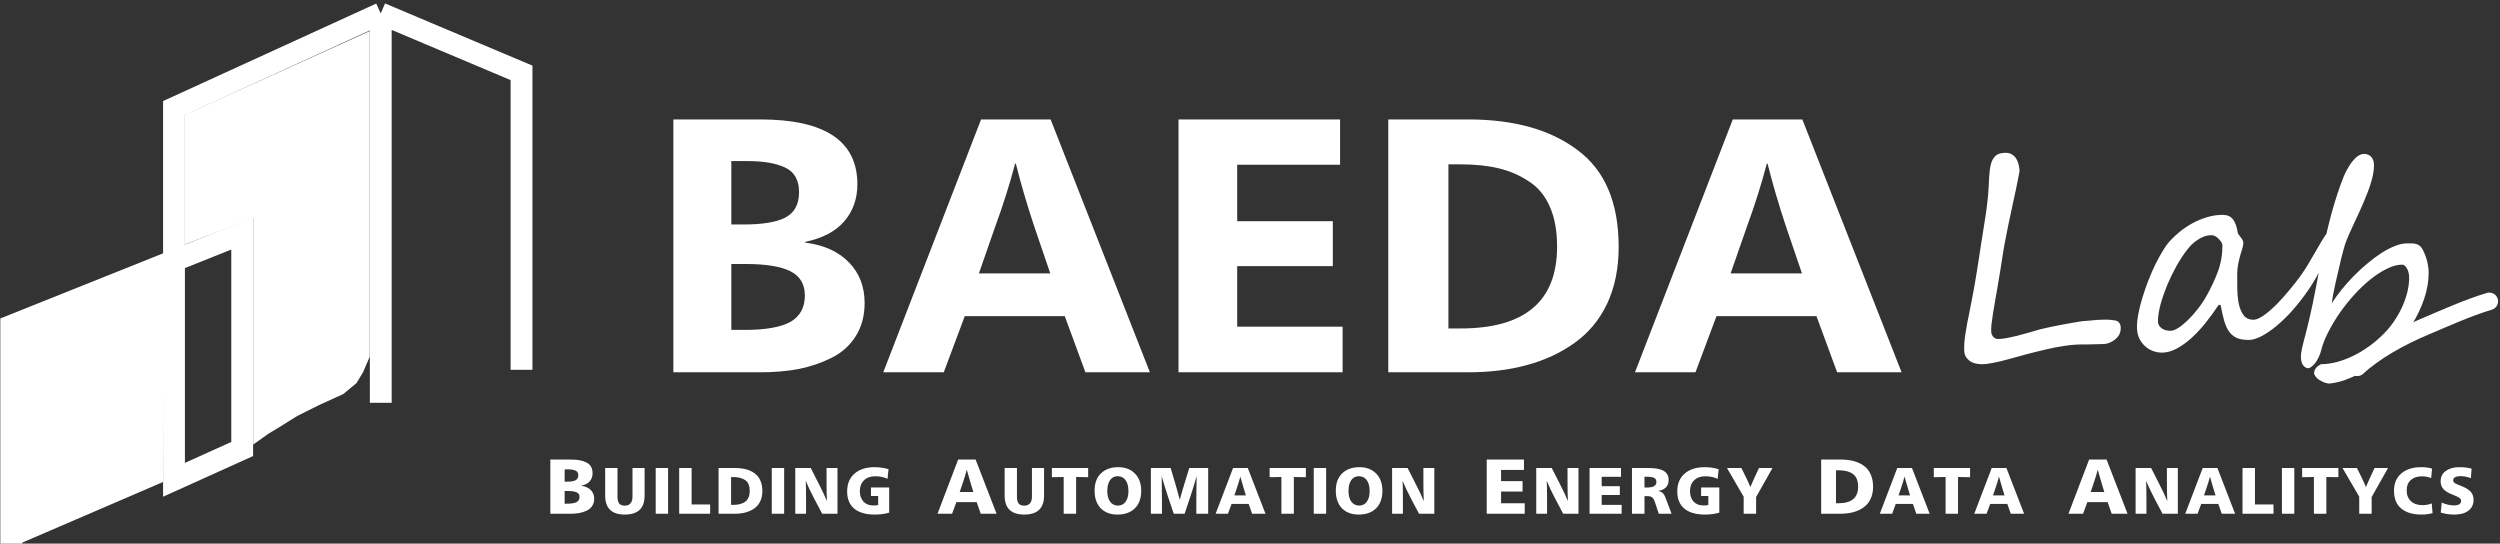 <svg width="1113" height="242" viewBox="0 0 1113 242" fill="none" xmlns="http://www.w3.org/2000/svg">
<rect x="0" y="0" width="1113" height="242" fill="#333333" stroke="none"/>
<path d="M119.573 193.037L112.718 197.934V97.07L82.361 108.822V51.046L164.618 13.834V158.763L161.68 165.618L158.743 170.514L152.867 175.411L142.095 180.307L132.303 185.203L124.469 190.1L119.573 193.037Z" fill="white"/>
<path d="M8.917 242V146.058L73.548 121.552L72.568 214.581L8.917 242Z" fill="white"/>
<path d="M5 242V145.054L107.822 103.925V199.892L77.465 213.602V48.108L169.515 6M169.515 6L232.187 32.44V164.639M169.515 6V179.328" stroke="white" stroke-width="9.715"/>
<path d="M299.78 53.173H338.484C367.298 53.173 381.704 62.795 381.704 82.04C381.704 88.491 379.769 93.974 375.899 98.489C372.028 103.005 366.222 106.069 358.482 107.682V108.004C366.868 109.079 373.372 112.036 377.995 116.874C382.618 121.604 384.93 127.625 384.93 134.936C384.93 140.634 383.586 145.58 380.898 149.773C378.318 153.858 374.77 157.03 370.254 159.287C365.739 161.545 360.847 163.212 355.579 164.287C350.418 165.254 344.774 165.738 338.646 165.738H299.78V53.173ZM325.583 71.719V99.941H331.066C339.452 99.941 345.634 98.919 349.612 96.877C353.697 94.727 355.74 90.964 355.74 85.588C355.74 80.212 353.697 76.557 349.612 74.622C345.526 72.686 339.99 71.719 333.001 71.719H325.583ZM325.583 117.519V146.87H331.55C340.796 146.87 347.569 145.687 351.87 143.322C356.17 140.849 358.32 136.925 358.32 131.549C358.32 126.496 356.17 122.895 351.87 120.744C347.569 118.594 340.85 117.519 331.711 117.519H325.583ZM467.738 53.173L511.926 165.738H483.22L474.028 140.742H429.518L420.164 165.738H393.232L436.775 53.173H467.738ZM467.577 121.712L460.481 100.908C457.256 91.232 454.514 81.879 452.256 72.848H451.934C449.461 82.201 446.505 91.555 443.064 100.908L435.807 121.712H467.577ZM524.673 53.173H596.599V73.332H550.799V98.489H593.373V118.487H550.799V145.418H597.728V165.738H524.673V53.173ZM618.064 53.173H653.704C674.131 53.173 690.366 57.742 702.407 66.881C714.556 75.912 720.63 90.265 720.63 109.939C720.63 119.508 718.91 127.948 715.47 135.259C712.029 142.462 707.191 148.267 700.956 152.675C694.827 157.083 687.785 160.363 679.829 162.513C671.981 164.663 663.273 165.738 653.704 165.738H618.064V53.173ZM644.834 73.17V146.225H650.317C678.916 146.225 693.215 134.076 693.215 109.778C693.215 102.79 692.14 96.877 689.989 92.039C687.839 87.093 684.721 83.33 680.636 80.75C676.658 78.062 672.196 76.127 667.251 74.944C662.413 73.762 656.768 73.17 650.317 73.17H644.834ZM802.401 53.173L846.588 165.738H817.882L808.69 140.742H764.18L754.827 165.738H727.895L771.437 53.173H802.401ZM802.239 121.712L795.144 100.908C791.918 91.232 789.177 81.879 786.919 72.848H786.596C784.124 82.201 781.167 91.555 777.727 100.908L770.47 121.712H802.239Z" fill="white"/>
<path d="M1049.49 163.528C1056.73 156.658 1068.56 150.015 1079.72 145.334C1088.78 141.531 1098.44 137.085 1108.25 134.15" stroke="white" stroke-width="7.772" stroke-linecap="round" stroke-linejoin="round"/>
<path d="M942.992 149.759C942.182 150.771 941.15 151.601 939.895 152.249C938.64 152.856 937.527 153.16 936.556 153.16C935.989 153.16 935.281 153.18 934.431 153.22C933.581 153.22 932.69 153.241 931.759 153.281C930.869 153.281 929.998 153.301 929.148 153.342C928.298 153.342 927.59 153.342 927.023 153.342C924.432 153.342 921.72 153.565 918.887 154.01C916.094 154.415 913.301 154.961 910.508 155.649C907.715 156.297 904.942 156.985 902.189 157.714C899.477 158.483 896.907 159.191 894.478 159.839C892.049 160.527 889.782 161.073 887.678 161.478C885.613 161.923 883.832 162.146 882.334 162.146C879.906 162.146 878.003 161.579 876.627 160.446C875.291 159.353 874.583 158.037 874.502 156.499C874.421 155.528 874.421 154.374 874.502 153.038C874.583 151.702 874.744 150.245 874.987 148.667C875.23 147.088 875.514 145.428 875.837 143.688C876.161 141.907 876.526 140.105 876.93 138.284C877.173 137.069 877.477 135.491 877.841 133.548C878.246 131.605 878.63 129.581 878.995 127.476C879.359 125.33 879.703 123.266 880.027 121.283C880.351 119.259 880.614 117.599 880.816 116.304C881.262 113.349 881.666 110.697 882.031 108.35C882.435 105.961 882.8 103.674 883.124 101.488C883.488 99.302 883.832 97.096 884.156 94.87C884.48 92.603 884.783 90.073 885.067 87.28C885.309 84.244 885.471 81.532 885.552 79.144C885.674 76.756 885.937 74.752 886.342 73.133C886.787 71.473 887.475 70.218 888.406 69.368C889.378 68.478 890.855 68.033 892.839 68.033C893.972 68.033 894.903 68.255 895.632 68.701C896.401 69.146 897.028 69.733 897.514 70.461C898 71.19 898.364 72.02 898.607 72.951C898.85 73.882 899.012 74.813 899.093 75.744C899.133 76.027 898.991 76.938 898.668 78.476C898.384 80.014 898 81.937 897.514 84.244C897.028 86.511 896.482 89.041 895.874 91.834C895.267 94.627 894.66 97.461 894.053 100.335C893.486 103.209 892.94 106.002 892.414 108.714C891.928 111.385 891.543 113.733 891.26 115.757C891.017 117.538 890.713 119.461 890.349 121.525C890.025 123.549 889.681 125.614 889.317 127.719C888.953 129.783 888.588 131.848 888.224 133.912C887.86 135.976 887.536 137.919 887.252 139.741C886.969 141.522 886.746 143.141 886.585 144.598C886.463 146.015 886.443 147.149 886.524 147.999C886.605 148.727 886.908 149.395 887.435 150.002C887.961 150.61 888.669 150.913 889.56 150.913C890.531 150.913 891.746 150.792 893.203 150.549C894.701 150.265 896.279 149.921 897.939 149.517C899.639 149.071 901.359 148.606 903.1 148.12C904.841 147.594 906.5 147.108 908.079 146.663C908.443 146.541 909.131 146.38 910.143 146.177C911.196 145.934 912.39 145.671 913.726 145.388C915.102 145.104 916.559 144.821 918.097 144.538C919.636 144.254 921.073 143.991 922.408 143.748C923.785 143.506 924.999 143.303 926.052 143.141C927.104 142.979 927.833 142.898 928.237 142.898C928.764 142.898 929.492 142.838 930.423 142.716C931.395 142.595 932.488 142.494 933.702 142.413C934.916 142.332 936.232 142.291 937.649 142.291C939.065 142.291 940.482 142.433 941.899 142.716C942.628 142.878 943.174 143.242 943.538 143.809C943.903 144.335 944.105 144.963 944.146 145.691C944.186 146.42 944.105 147.149 943.903 147.877C943.7 148.606 943.397 149.233 942.992 149.759ZM989.441 109.2C989.441 108.795 989.28 108.35 988.956 107.864C988.672 107.338 988.288 106.852 987.802 106.407C987.357 105.921 986.851 105.516 986.284 105.192C985.717 104.868 985.191 104.706 984.705 104.706C983.451 104.706 982.277 104.909 981.184 105.314C980.131 105.718 979.14 106.245 978.209 106.892C977.278 107.5 976.407 108.208 975.598 109.017C974.829 109.827 974.14 110.637 973.533 111.446C972.076 113.308 970.578 115.595 969.04 118.307C967.542 120.979 966.166 123.792 964.911 126.747C963.697 129.702 962.685 132.617 961.875 135.491C961.106 138.365 960.722 140.915 960.722 143.141C960.722 144.275 961.228 145.246 962.24 146.056C963.252 146.865 964.608 147.27 966.308 147.27C967.279 147.27 968.433 146.845 969.769 145.995C971.145 145.104 972.562 143.951 974.019 142.534C975.517 141.077 976.974 139.437 978.391 137.616C979.848 135.794 981.123 133.912 982.216 131.969C984.28 128.326 986.001 124.663 987.377 120.979C988.753 117.255 989.441 113.328 989.441 109.2ZM1038.81 106.407C1038.81 106.771 1038.5 107.783 1037.89 109.443C1037.33 111.102 1036.48 113.126 1035.34 115.514C1034.25 117.862 1032.9 120.453 1031.28 123.286C1029.7 126.12 1027.92 128.872 1025.93 131.544C1023.5 134.863 1021.1 137.758 1018.71 140.227C1016.32 142.696 1014.03 144.76 1011.85 146.42C1009.7 148.039 1007.72 149.274 1005.9 150.124C1004.07 150.933 1002.5 151.338 1001.16 151.338C998.934 151.338 997.132 151.035 995.756 150.427C994.38 149.78 993.247 148.828 992.356 147.574C991.465 146.278 990.737 144.659 990.17 142.716C989.644 140.733 989.118 138.405 988.591 135.734H987.741C986.041 138.324 984.179 140.895 982.155 143.445C980.172 145.954 978.087 148.221 975.901 150.245C973.756 152.229 971.53 153.848 969.222 155.103C966.955 156.358 964.709 156.985 962.483 156.985C961.309 156.985 960.074 156.783 958.779 156.378C957.483 155.933 956.289 155.244 955.196 154.313C954.103 153.382 953.193 152.208 952.464 150.792C951.735 149.334 951.371 147.594 951.371 145.57C951.371 143.789 951.594 141.765 952.039 139.498C952.484 137.191 953.091 134.803 953.861 132.333C954.63 129.824 955.5 127.314 956.471 124.804C957.483 122.254 958.536 119.846 959.629 117.579C960.762 115.312 961.896 113.268 963.029 111.446C964.162 109.584 965.255 108.107 966.308 107.014C967.522 105.718 968.939 104.403 970.558 103.067C972.218 101.731 974.039 100.517 976.023 99.424C978.006 98.331 980.131 97.441 982.398 96.752C984.665 96.024 987.053 95.659 989.563 95.659C991.587 95.659 993.105 96.327 994.117 97.663C995.129 98.959 995.837 100.942 996.242 103.614C996.282 103.856 996.424 104.14 996.667 104.464C996.95 104.787 997.234 105.152 997.517 105.557C997.841 105.961 998.124 106.386 998.367 106.832C998.61 107.236 998.731 107.661 998.731 108.107C998.731 108.754 998.59 109.564 998.306 110.535C998.023 111.466 997.699 112.539 997.335 113.754C997.011 114.927 996.707 116.223 996.424 117.639C996.141 119.016 995.999 120.473 995.999 122.011C995.999 124.116 996.019 126.363 996.06 128.751C996.1 131.139 996.323 133.345 996.728 135.369C997.173 137.353 997.881 139.012 998.853 140.348C999.865 141.684 1001.32 142.352 1003.22 142.352C1004.2 142.352 1005.35 141.947 1006.69 141.137C1008.06 140.328 1009.56 139.195 1011.18 137.737C1012.84 136.28 1014.56 134.539 1016.34 132.515C1018.16 130.492 1020.02 128.265 1021.93 125.836C1024.11 123.043 1026.01 120.291 1027.63 117.579C1029.25 114.826 1030.67 112.397 1031.88 110.293C1033.1 108.147 1034.13 106.427 1034.98 105.132C1035.83 103.796 1036.56 103.128 1037.17 103.128H1037.23C1037.91 103.168 1038.36 103.371 1038.56 103.735C1038.77 104.099 1038.87 104.565 1038.87 105.132C1038.87 105.334 1038.87 105.536 1038.87 105.739C1038.87 105.941 1038.85 106.164 1038.81 106.407ZM1081.25 121.161C1081.25 125.209 1080.56 129.216 1079.18 133.183C1077.85 137.11 1076.05 140.874 1073.78 144.477C1071.51 148.039 1068.88 151.358 1065.89 154.435C1062.93 157.511 1059.81 160.203 1056.54 162.51C1053.26 164.858 1049.94 166.74 1046.58 168.157C1043.22 169.614 1040.04 170.485 1037.04 170.768C1036.24 170.728 1035.43 170.545 1034.62 170.222C1033.85 169.898 1033.12 169.513 1032.43 169.068C1031.78 168.623 1031.26 168.117 1030.85 167.55C1030.45 167.024 1030.24 166.538 1030.24 166.093C1030.24 165.364 1030.49 164.656 1030.97 163.968C1031.46 163.32 1032.23 162.713 1033.28 162.146C1035.55 162.146 1037.89 161.822 1040.32 161.175C1042.79 160.527 1045.26 159.596 1047.73 158.382C1050.2 157.167 1052.61 155.71 1054.96 154.01C1057.34 152.269 1059.57 150.326 1061.64 148.181C1063.38 146.4 1064.91 144.477 1066.25 142.413C1067.63 140.308 1068.78 138.183 1069.71 136.037C1070.64 133.892 1071.35 131.767 1071.84 129.662C1072.32 127.516 1072.56 125.513 1072.56 123.651C1072.56 122.801 1072.46 122.011 1072.26 121.283C1072.1 120.554 1071.86 119.947 1071.53 119.461C1071.25 118.935 1070.93 118.53 1070.56 118.247C1070.2 117.963 1069.83 117.822 1069.47 117.822C1067.36 117.822 1065.1 118.429 1062.67 119.643C1060.24 120.817 1057.79 122.396 1055.32 124.379C1052.85 126.363 1050.44 128.65 1048.1 131.24C1045.75 133.831 1043.58 136.543 1041.6 139.377C1039.66 142.21 1037.96 145.064 1036.5 147.938C1035.04 150.771 1034.01 153.423 1033.4 155.892C1033.2 156.823 1032.86 157.795 1032.37 158.807C1031.92 159.819 1031.4 160.729 1030.79 161.539C1030.18 162.348 1029.54 162.976 1028.85 163.421C1028.2 163.907 1027.57 164.049 1026.97 163.846C1025.22 163.198 1024.35 161.417 1024.35 158.503C1024.35 157.815 1024.54 156.6 1024.9 154.86C1025.31 153.079 1025.85 150.933 1026.54 148.424C1027.35 145.266 1028.04 142.392 1028.6 139.802C1029.21 137.171 1029.76 134.6 1030.24 132.09C1030.77 129.54 1031.28 126.95 1031.76 124.319C1032.25 121.647 1032.79 118.672 1033.4 115.393C1034.01 112.276 1034.6 109.341 1035.16 106.589C1035.77 103.796 1036.42 101.063 1037.11 98.392C1037.79 95.68 1038.54 92.988 1039.35 90.316C1040.16 87.604 1041.09 84.791 1042.15 81.876C1043 79.448 1043.87 77.403 1044.76 75.744C1045.69 74.044 1046.6 72.667 1047.49 71.615C1048.38 70.522 1049.25 69.733 1050.1 69.247C1050.95 68.761 1051.74 68.518 1052.47 68.518C1052.95 68.518 1053.44 68.599 1053.92 68.761C1054.45 68.883 1054.94 69.146 1055.38 69.55C1055.83 69.915 1056.19 70.441 1056.47 71.129C1056.76 71.777 1056.9 72.607 1056.9 73.619C1056.9 74.995 1056.76 76.371 1056.47 77.748C1056.19 79.124 1055.83 80.5 1055.38 81.876C1054.98 83.212 1054.51 84.528 1053.99 85.823C1053.46 87.118 1052.95 88.373 1052.47 89.588C1051.9 91.004 1051.21 92.583 1050.4 94.324C1049.59 96.024 1048.78 97.764 1047.97 99.545C1047.16 101.286 1046.4 102.966 1045.67 104.585C1044.98 106.204 1044.43 107.601 1044.03 108.775C1043.87 109.22 1043.62 110.05 1043.3 111.264C1042.97 112.438 1042.61 113.834 1042.21 115.454C1041.84 117.073 1041.44 118.834 1040.99 120.736C1040.55 122.598 1040.12 124.44 1039.72 126.261C1039.35 128.043 1039.01 129.722 1038.68 131.301C1038.4 132.839 1038.2 134.094 1038.08 135.066C1039.29 133.123 1040.73 131.119 1042.39 129.055C1044.09 126.95 1045.91 124.905 1047.85 122.922C1049.8 120.939 1051.82 119.076 1053.92 117.336C1056.03 115.555 1058.11 113.996 1060.18 112.661C1062.28 111.325 1064.31 110.272 1066.25 109.503C1068.19 108.734 1069.97 108.35 1071.59 108.35C1072.2 108.35 1072.83 108.35 1073.48 108.35C1074.12 108.35 1074.73 108.41 1075.3 108.532C1075.86 108.653 1076.37 108.856 1076.82 109.139C1077.3 109.382 1077.71 109.746 1078.03 110.232C1078.52 110.96 1078.96 111.811 1079.37 112.782C1079.77 113.713 1080.11 114.685 1080.4 115.696C1080.68 116.668 1080.88 117.639 1081 118.611C1081.17 119.542 1081.25 120.392 1081.25 121.161Z" fill="white"/>
<path d="M245.019 204.594H254.243C257.237 204.594 259.574 205.054 261.256 205.976C262.96 206.897 263.812 208.486 263.812 210.743C263.812 212.102 263.397 213.276 262.568 214.267C261.739 215.234 260.496 215.879 258.837 216.201V216.27C260.68 216.547 262.085 217.191 263.052 218.205C264.042 219.218 264.537 220.508 264.537 222.074C264.537 223.294 264.238 224.354 263.639 225.252C263.064 226.15 262.257 226.841 261.221 227.325C260.208 227.808 259.114 228.165 257.939 228.396C256.788 228.603 255.544 228.707 254.208 228.707H245.019V204.594ZM251.376 208.946V214.439H252.481C254.231 214.439 255.498 214.22 256.281 213.783C257.064 213.345 257.456 212.62 257.456 211.607C257.456 210.547 257.03 209.845 256.177 209.499C255.348 209.131 254.22 208.946 252.792 208.946H251.376ZM251.376 218.585V224.25H252.343C254.324 224.25 255.763 224.02 256.661 223.559C257.559 223.076 258.008 222.293 258.008 221.21C258.008 220.243 257.571 219.563 256.696 219.172C255.844 218.78 254.496 218.585 252.654 218.585H251.376ZM286.976 208.363V220.633C286.976 226.268 284.032 229.085 278.145 229.085C272.335 229.085 269.43 226.268 269.43 220.633V208.363H274.91V221.158C274.91 222.499 275.162 223.499 275.667 224.16C276.173 224.801 277.008 225.122 278.174 225.122C279.242 225.122 280.078 224.782 280.68 224.102C281.283 223.422 281.584 222.44 281.584 221.158V208.363H286.976ZM297.429 208.363V228.707H291.921V208.363H297.429ZM307.909 208.363V224.597H316.157V228.707H302.372V208.363H307.909ZM319.91 208.363H327.255C329.042 208.363 330.645 208.548 332.063 208.917C333.501 209.286 334.774 209.869 335.881 210.666C337.008 211.443 337.873 212.512 338.475 213.872C339.097 215.212 339.408 216.796 339.408 218.622C339.408 220.352 339.087 221.877 338.446 223.198C337.824 224.5 336.95 225.549 335.823 226.346C334.716 227.142 333.443 227.735 332.005 228.124C330.567 228.512 328.984 228.707 327.255 228.707H319.91V208.363ZM325.477 212.385V224.772H326.38C331.315 224.772 333.783 222.712 333.783 218.593C333.783 216.301 333.132 214.698 331.83 213.784C330.529 212.852 328.712 212.385 326.38 212.385H325.477ZM349.104 208.363V228.707H343.596V208.363H349.104ZM367.978 214.717V208.363H372.846V228.707H366.026L362.441 221.916C360.925 219.021 359.701 216.446 358.769 214.192H358.71C358.807 215.591 358.856 218.176 358.856 221.945V228.707H354.047V208.363H360.954L364.656 215.65C366.055 218.35 367.201 220.789 368.095 222.965H368.153C368.037 220.944 367.978 218.195 367.978 214.717ZM395.568 208.888L395.131 213.172C393.538 212.415 391.692 212.036 389.594 212.036C387.534 212.036 385.882 212.638 384.639 213.843C383.415 215.028 382.803 216.602 382.803 218.564C382.803 220.565 383.337 222.149 384.406 223.315C385.474 224.461 386.961 225.034 388.865 225.034C389.564 225.034 390.264 224.976 390.963 224.859V220.808H387.757V217.019H395.86V228.24C393.858 228.804 391.75 229.085 389.535 229.085C385.513 229.085 382.443 228.211 380.325 226.462C378.208 224.694 377.149 222.139 377.149 218.797C377.149 215.417 378.237 212.774 380.413 210.87C382.608 208.946 385.591 207.985 389.36 207.985C391.498 207.985 393.567 208.286 395.568 208.888ZM434.342 204.594L443.67 228.707H436.622L434.826 223.559H425.775L423.875 228.707H417.381L426.57 204.594H434.342ZM433.341 219.034L432.339 215.787C431.302 212.332 430.669 210.144 430.439 209.223H430.37C430.001 210.789 429.333 212.977 428.366 215.787L427.261 219.034H433.341ZM464.814 208.363V220.633C464.814 226.268 461.87 229.085 455.983 229.085C450.173 229.085 447.268 226.268 447.268 220.633V208.363H452.748V221.158C452.748 222.499 453 223.499 453.505 224.16C454.011 224.801 454.846 225.122 456.012 225.122C457.081 225.122 457.916 224.782 458.518 224.102C459.121 223.422 459.422 222.44 459.422 221.158V208.363H464.814ZM484.448 208.363V212.444L479.085 212.356V228.707H473.548V212.356L468.302 212.444V208.363H484.448ZM497.89 207.985C500.941 207.985 503.398 208.927 505.264 210.812C507.129 212.696 508.062 215.251 508.062 218.477C508.062 221.838 507.119 224.451 505.235 226.317C503.35 228.163 500.775 229.085 497.511 229.085C494.383 229.085 491.896 228.153 490.05 226.288C488.224 224.403 487.311 221.79 487.311 218.448C487.311 215.144 488.253 212.58 490.138 210.753C492.042 208.907 494.626 207.985 497.89 207.985ZM497.569 212.007C496.151 212.007 495.024 212.589 494.189 213.755C493.373 214.921 492.965 216.553 492.965 218.652C492.965 220.633 493.392 222.207 494.247 223.373C495.121 224.519 496.268 225.093 497.686 225.093C499.124 225.093 500.261 224.529 501.096 223.402C501.951 222.256 502.378 220.682 502.378 218.681C502.378 216.543 501.951 214.902 501.096 213.755C500.241 212.589 499.066 212.007 497.569 212.007ZM521.179 208.363L523.074 214.717C523.676 216.718 524.385 219.293 525.201 222.44H525.26C525.978 219.779 526.726 217.204 527.504 214.717L529.456 208.363H537.879V228.707H532.604V222.295C532.604 219.711 532.643 216.339 532.721 212.181H532.662C531.905 214.96 531.021 217.865 530.01 220.896L527.387 228.707H522.549L519.897 220.837C519.197 218.778 518.313 215.893 517.245 212.181H517.186C517.264 216.339 517.303 219.711 517.303 222.295V228.707H512.378V208.363H521.179ZM555.515 208.363L563.384 228.707H557.439L555.923 224.364H548.287L546.684 228.707H541.205L548.958 208.363H555.515ZM554.67 220.546L553.825 217.806C552.951 214.892 552.416 213.046 552.222 212.269H552.164C551.853 213.59 551.289 215.436 550.473 217.806L549.541 220.546H554.67ZM581.383 208.363V212.444L576.02 212.356V228.707H570.483V212.356L565.237 212.444V208.363H581.383ZM590.395 208.363V228.707H584.887V208.363H590.395ZM605.276 207.985C608.327 207.985 610.785 208.927 612.65 210.812C614.515 212.696 615.448 215.251 615.448 218.477C615.448 221.838 614.505 224.451 612.621 226.317C610.736 228.163 608.162 229.085 604.897 229.085C601.769 229.085 599.282 228.153 597.436 226.288C595.61 224.403 594.697 221.79 594.697 218.448C594.697 215.144 595.639 212.58 597.524 210.753C599.428 208.907 602.012 207.985 605.276 207.985ZM604.956 212.007C603.537 212.007 602.41 212.589 601.575 213.755C600.759 214.921 600.351 216.553 600.351 218.652C600.351 220.633 600.778 222.207 601.633 223.373C602.507 224.519 603.654 225.093 605.072 225.093C606.51 225.093 607.647 224.529 608.482 223.402C609.337 222.256 609.764 220.682 609.764 218.681C609.764 216.543 609.337 214.902 608.482 213.755C607.627 212.589 606.452 212.007 604.956 212.007ZM633.695 214.717V208.363H638.562V228.707H631.742L628.157 221.916C626.642 219.021 625.418 216.446 624.485 214.192H624.427C624.524 215.591 624.573 218.176 624.573 221.945V228.707H619.764V208.363H626.671L630.372 215.65C631.771 218.35 632.918 220.789 633.811 222.965H633.87C633.753 220.944 633.695 218.195 633.695 214.717ZM661.887 204.594H678.468V209.223H668.278V214.197H677.847V218.827H668.278V224.043H678.814V228.707H661.887V204.594ZM697.867 214.717V208.363H702.735V228.707H695.915L692.33 221.916C690.814 219.021 689.59 216.446 688.658 214.192H688.599C688.697 215.591 688.745 218.176 688.745 221.945V228.707H683.936V208.363H690.844L694.545 215.65C695.944 218.35 697.09 220.789 697.984 222.965H698.042C697.926 220.944 697.867 218.195 697.867 214.717ZM707.679 208.363H721.668V212.269H713.071V216.466H721.144V220.371H713.071V224.772H721.96V228.707H707.679V208.363ZM726.555 208.363H733.52C734.647 208.363 735.638 208.402 736.493 208.48C737.348 208.558 738.193 208.713 739.029 208.946C739.864 209.18 740.544 209.49 741.069 209.879C741.613 210.248 742.05 210.753 742.38 211.395C742.711 212.036 742.876 212.793 742.876 213.668C742.876 216.369 741.37 217.991 738.358 218.535V218.593C739.116 218.749 739.719 219.03 740.165 219.438C740.632 219.847 741.02 220.439 741.331 221.216L744.187 228.707H738.475L736.814 223.664C736.445 222.557 736.027 221.819 735.561 221.449C735.094 221.061 734.356 220.867 733.346 220.867H732.121V228.707H726.555V208.363ZM732.121 212.24V217.049H733.083C734.56 217.049 735.648 216.854 736.347 216.466C737.066 216.058 737.426 215.417 737.426 214.542C737.426 213.668 737.076 213.065 736.377 212.735C735.697 212.405 734.599 212.24 733.083 212.24H732.121ZM765.144 208.888L764.707 213.172C763.114 212.415 761.268 212.036 759.17 212.036C757.11 212.036 755.459 212.638 754.215 213.843C752.991 215.028 752.379 216.602 752.379 218.564C752.379 220.565 752.913 222.149 753.982 223.315C755.051 224.461 756.537 225.034 758.441 225.034C759.141 225.034 759.84 224.976 760.539 224.859V220.808H757.334V217.019H765.436V228.24C763.435 228.804 761.326 229.085 759.111 229.085C755.089 229.085 752.019 228.211 749.902 226.462C747.784 224.694 746.725 222.139 746.725 218.797C746.725 215.417 747.813 212.774 749.989 210.87C752.185 208.946 755.167 207.985 758.937 207.985C761.074 207.985 763.143 208.286 765.144 208.888ZM768.85 208.363H775.262L777.302 212.473C778.021 213.95 778.662 215.378 779.225 216.757H779.284C779.886 215.319 780.517 213.891 781.178 212.473L783.102 208.363H789.105L781.819 221.275V228.707H776.282V221.129L768.85 208.363ZM810.784 204.594H819.49C821.608 204.594 823.508 204.813 825.19 205.25C826.894 205.688 828.402 206.379 829.715 207.323C831.051 208.244 832.076 209.511 832.79 211.123C833.527 212.712 833.895 214.589 833.895 216.754C833.895 218.803 833.515 220.611 832.755 222.177C832.018 223.72 830.982 224.964 829.646 225.908C828.333 226.853 826.825 227.555 825.12 228.016C823.416 228.476 821.539 228.707 819.49 228.707H810.784V204.594ZM817.382 209.361V224.043H818.453C824.303 224.043 827.228 221.602 827.228 216.719C827.228 214.002 826.456 212.102 824.913 211.019C823.37 209.914 821.217 209.361 818.453 209.361H817.382ZM851.213 208.363L859.082 228.707H853.137L851.621 224.364H843.985L842.382 228.707H836.903L844.655 208.363H851.213ZM850.368 220.546L849.523 217.806C848.648 214.892 848.114 213.046 847.92 212.269H847.861C847.55 213.59 846.987 215.436 846.171 217.806L845.238 220.546H850.368ZM877.081 208.363V212.444L871.718 212.356V228.707H866.18V212.356L860.934 212.444V208.363H877.081ZM893.262 208.363L901.131 228.707H895.186L893.67 224.364H886.034L884.431 228.707H878.952L886.705 208.363H893.262ZM892.417 220.546L891.572 217.806C890.698 214.892 890.163 213.046 889.969 212.269H889.911C889.6 213.59 889.036 215.436 888.22 217.806L887.288 220.546H892.417ZM937.848 204.594L947.176 228.707H940.128L938.332 223.559H929.281L927.381 228.707H920.887L930.076 204.594H937.848ZM936.847 219.034L935.845 215.787C934.808 212.332 934.175 210.144 933.945 209.223H933.876C933.507 210.789 932.839 212.977 931.872 215.787L930.767 219.034H936.847ZM964.706 214.717V208.363H969.573V228.707H962.753L959.168 221.916C957.653 219.021 956.429 216.446 955.496 214.192H955.438C955.535 215.591 955.583 218.176 955.583 221.945V228.707H950.775V208.363H957.682L961.383 215.65C962.782 218.35 963.929 220.789 964.822 222.965H964.881C964.764 220.944 964.706 218.195 964.706 214.717ZM987.195 208.363L995.064 228.707H989.119L987.603 224.364H979.967L978.364 228.707H972.885L980.638 208.363H987.195ZM986.35 220.546L985.505 217.806C984.631 214.892 984.096 213.046 983.902 212.269H983.844C983.533 213.59 982.969 215.436 982.153 217.806L981.221 220.546H986.35ZM1003.91 208.363V224.597H1012.16V228.707H998.374V208.363H1003.91ZM1021.42 208.363V228.707H1015.91V208.363H1021.42ZM1041.05 208.363V212.444L1035.69 212.356V228.707H1030.15V212.356L1024.91 212.444V208.363H1041.05ZM1042.89 208.363H1049.31L1051.35 212.473C1052.07 213.95 1052.71 215.378 1053.27 216.757H1053.33C1053.93 215.319 1054.56 213.891 1055.22 212.473L1057.15 208.363H1063.15L1055.86 221.275V228.707H1050.33V221.129L1042.89 208.363ZM1082.74 208.626L1082.36 212.852C1081.1 212.327 1079.7 212.065 1078.16 212.065C1076.14 212.065 1074.52 212.609 1073.3 213.697C1072.07 214.766 1071.46 216.32 1071.46 218.36C1071.46 220.361 1072.09 221.955 1073.36 223.14C1074.62 224.306 1076.33 224.889 1078.49 224.889C1079.92 224.889 1081.3 224.636 1082.62 224.131L1082.97 228.444C1081.42 228.872 1079.76 229.085 1077.99 229.085C1074.2 229.085 1071.22 228.192 1069.04 226.404C1066.89 224.617 1065.81 221.974 1065.81 218.477C1065.81 215.154 1066.91 212.58 1069.1 210.753C1071.3 208.907 1074.22 207.985 1077.87 207.985C1079.78 207.985 1081.4 208.198 1082.74 208.626ZM1100.35 208.655L1100.03 212.881C1098.46 212.279 1096.9 211.977 1095.37 211.977C1094.41 211.977 1093.64 212.133 1093.04 212.444C1092.45 212.755 1092.16 213.201 1092.16 213.784C1092.16 214.29 1092.38 214.707 1092.83 215.038C1093.28 215.349 1094.2 215.766 1095.6 216.291C1097.5 217.01 1098.91 217.845 1099.83 218.797C1100.76 219.749 1101.23 220.983 1101.23 222.499C1101.23 224.558 1100.47 226.171 1098.95 227.337C1097.46 228.503 1095.4 229.085 1092.77 229.085C1090.6 229.085 1088.55 228.794 1086.62 228.211L1087.06 223.752C1088.96 224.587 1090.78 225.005 1092.51 225.005C1093.5 225.005 1094.28 224.84 1094.84 224.51C1095.41 224.16 1095.69 223.655 1095.69 222.994C1095.69 222.45 1095.42 221.994 1094.87 221.624C1094.35 221.236 1093.39 220.779 1091.99 220.255C1090.24 219.613 1088.9 218.826 1087.96 217.894C1087.03 216.942 1086.57 215.737 1086.57 214.28C1086.57 212.279 1087.34 210.734 1088.9 209.646C1090.45 208.538 1092.44 207.985 1094.87 207.985C1097.05 207.985 1098.87 208.208 1100.35 208.655Z" fill="white"/>
</svg>
